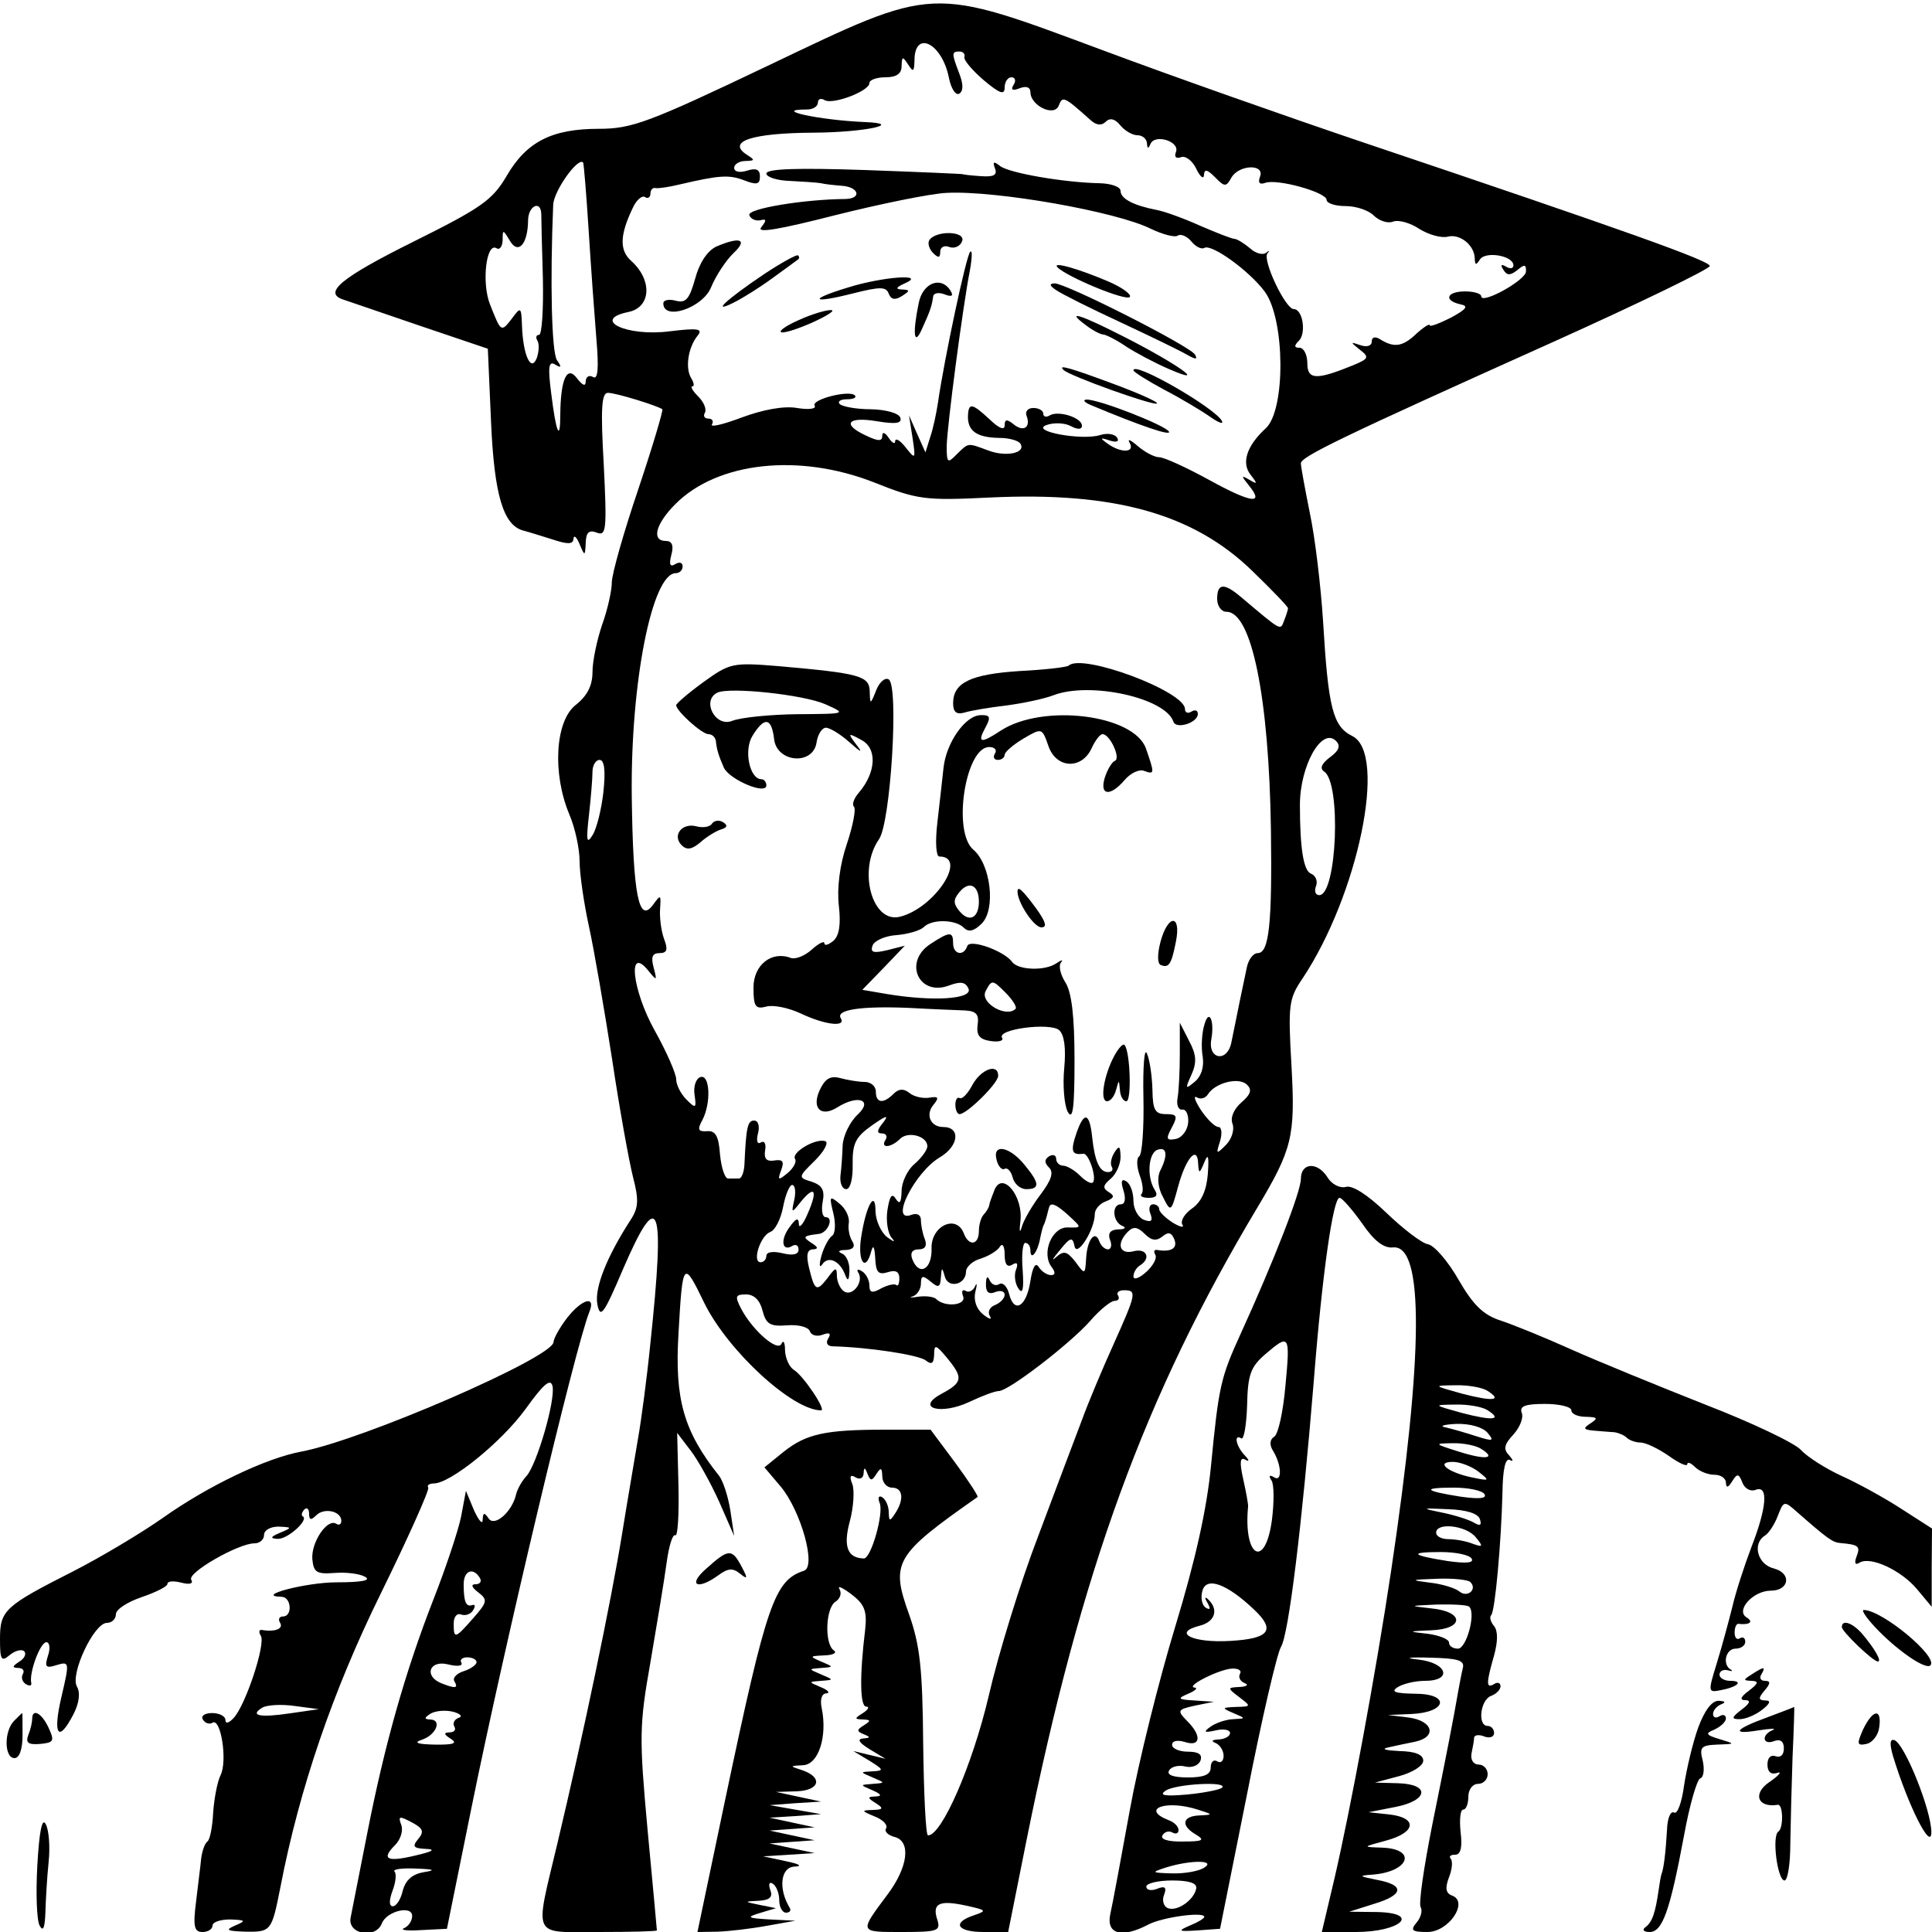 <?xml version="1.0" standalone="no"?>
<!DOCTYPE svg PUBLIC "-//W3C//DTD SVG 20010904//EN"
 "http://www.w3.org/TR/2001/REC-SVG-20010904/DTD/svg10.dtd">
<svg version="1.0" xmlns="http://www.w3.org/2000/svg"
 width="300pt" height="300pt" viewBox="0 0 300 300"
 preserveAspectRatio="xMidYMid meet">
<g transform="translate(0,300) scale(0.05,-0.05)"
fill="#000000" stroke="none">
<path d="M2385 5796 c-371 -177 -423 -196 -525 -196 -146 0 -225 -40 -287
-147 -44 -75 -79 -99 -290 -204 -223 -111 -280 -158 -218 -179 14 -5 121 -41
237 -81 l213 -72 10 -228 c10 -227 38 -321 101 -337 13 -3 53 -16 89 -27 48
-16 65 -16 66 2 1 13 10 5 19 -17 16 -38 17 -38 19 4 1 33 10 41 34 32 30 -12
32 8 22 211 -10 174 -7 223 13 223 25 0 154 -40 169 -51 3 -3 -30 -115 -75
-249 -45 -133 -82 -263 -82 -289 0 -25 -13 -84 -30 -131 -16 -47 -30 -113 -30
-147 0 -42 -16 -74 -53 -103 -63 -51 -72 -212 -19 -339 18 -42 32 -107 32
-146 0 -38 13 -129 29 -202 16 -73 48 -259 72 -413 23 -154 53 -319 65 -366
18 -69 17 -94 -6 -130 -76 -117 -114 -214 -105 -264 9 -47 20 -32 80 109 112
259 131 206 85 -229 -11 -110 -29 -245 -39 -300 -9 -55 -32 -187 -49 -293 -34
-210 -120 -622 -201 -962 -71 -299 -82 -275 129 -275 99 0 180 2 180 5 0 3
-13 144 -29 313 -26 286 -26 323 9 520 20 117 43 255 50 307 7 53 19 92 27 87
8 -5 12 65 10 155 l-4 163 42 -55 c23 -30 63 -102 89 -160 l46 -105 -12 80
c-7 44 -23 92 -35 107 -110 138 -138 238 -126 440 13 229 15 231 80 97 73
-149 274 -334 363 -334 17 0 -55 108 -85 126 -14 9 -26 36 -27 60 0 24 -5 34
-11 21 -11 -27 -89 40 -125 108 -20 39 -19 45 15 45 25 0 43 -18 51 -50 11
-42 23 -50 76 -46 35 3 66 -5 71 -18 4 -13 22 -18 40 -11 21 8 27 4 17 -12 -8
-13 -3 -23 12 -24 115 -3 270 -27 291 -44 18 -14 25 -10 26 18 0 33 5 32 40
-10 51 -62 49 -76 -16 -111 -85 -45 -3 -68 87 -25 38 18 78 33 90 33 30 0 220
146 283 217 30 35 65 63 76 63 12 0 17 7 11 17 -6 9 3 16 19 16 40 0 38 -10
-32 -166 -34 -75 -79 -182 -99 -237 -21 -55 -82 -217 -136 -361 -55 -143 -124
-367 -154 -498 -50 -212 -145 -431 -188 -431 -7 0 -13 128 -15 285 -2 234 -10
306 -44 402 -58 161 -44 184 213 364 3 2 -28 50 -70 107 l-76 102 -142 0
c-186 0 -245 -13 -316 -70 l-58 -47 50 -59 c63 -75 112 -249 73 -262 -92 -30
-116 -100 -244 -707 l-87 -415 62 1 c34 1 103 9 152 18 l90 16 -80 4 c-70 4
-73 7 -30 20 l50 15 -50 10 c-50 10 -50 11 -3 13 34 2 44 12 35 34 -6 18 -3
26 8 19 11 -7 20 -30 20 -51 0 -22 10 -39 21 -39 12 0 17 7 11 16 -35 58 -28
124 14 127 28 1 18 8 -26 17 l-70 15 80 5 80 5 -70 15 -70 15 70 5 70 5 -70
15 -70 15 70 5 70 5 -70 15 -70 15 80 5 80 6 -80 14 -80 14 80 6 80 5 -70 15
-70 15 65 2 c72 3 81 44 15 66 -38 12 -38 13 4 15 48 2 76 89 58 177 -6 26 0
46 14 46 13 1 6 10 -16 19 -40 17 -40 17 0 20 40 3 40 3 0 20 -40 17 -40 17 0
20 40 3 40 3 0 20 -37 16 -36 17 10 19 28 1 41 8 29 16 -29 21 -25 132 6 151
14 9 20 26 12 39 -7 12 9 5 37 -16 41 -31 49 -52 43 -109 -18 -147 -16 -240 3
-240 11 0 7 -9 -10 -20 -27 -17 -27 -19 0 -20 25 -1 25 -4 3 -18 -23 -14 -23
-19 0 -28 21 -9 21 -11 -3 -13 -19 -2 -12 -13 20 -33 l50 -30 -50 12 -50 12
50 -30 c45 -28 46 -31 10 -33 -40 -2 -40 -2 0 -19 40 -17 40 -17 0 -20 -40 -3
-40 -3 0 -20 27 -12 30 -18 10 -19 -27 -1 -27 -4 0 -21 25 -16 23 -20 -10 -21
-36 -1 -35 -3 6 -20 26 -10 42 -27 36 -37 -7 -9 6 -22 27 -27 51 -14 41 -94
-23 -179 -88 -118 -89 -116 44 -116 112 0 122 3 111 38 -17 51 6 62 89 44 64
-14 66 -16 25 -30 -70 -23 -53 -52 30 -52 l76 0 57 285 c168 835 368 1382 717
1965 108 181 118 220 106 437 -11 192 -9 211 34 274 173 260 264 699 155 753
-61 30 -75 88 -91 356 -7 110 -25 261 -41 336 -15 75 -28 145 -28 155 0 21
129 83 790 380 264 119 480 224 480 233 0 16 -257 108 -1080 385 -231 78 -591
205 -800 283 -546 203 -521 204 -1045 -46z m562 -38 c7 -34 21 -55 32 -49 13
8 13 30 0 63 -24 63 -24 68 1 68 11 0 18 -8 15 -17 -3 -9 24 -41 60 -72 50
-42 65 -47 65 -23 0 18 10 32 21 32 12 0 15 -11 7 -23 -10 -16 -4 -20 19 -11
20 8 33 3 33 -12 0 -42 74 -78 88 -42 12 31 16 29 100 -46 17 -15 33 -17 46
-4 13 13 29 9 45 -11 14 -17 38 -31 53 -31 16 0 29 -11 30 -25 1 -17 4 -18 11
-2 13 32 92 8 79 -25 -6 -15 0 -22 16 -16 14 5 35 -11 47 -36 12 -25 23 -34
24 -20 1 20 10 18 34 -6 30 -31 35 -31 51 -2 23 41 105 44 89 3 -7 -19 -1 -25
16 -19 36 14 191 -29 191 -53 0 -10 26 -19 59 -19 32 0 72 -13 88 -30 17 -16
43 -25 60 -18 16 6 53 -4 81 -23 29 -18 68 -29 88 -24 38 10 84 -27 84 -69 1
-20 4 -20 16 -2 17 27 104 12 104 -18 0 -10 -10 -12 -23 -4 -15 9 -18 5 -8
-10 11 -18 21 -18 43 -1 22 19 28 18 27 -4 0 -27 -139 -104 -139 -77 0 8 -22
15 -50 15 -57 0 -68 -28 -15 -40 27 -5 20 -15 -30 -42 -36 -18 -65 -29 -65
-23 0 6 -19 -6 -42 -27 -42 -40 -69 -44 -113 -16 -15 9 -25 6 -25 -8 0 -13
-15 -18 -35 -11 -32 11 -32 10 -2 -14 30 -23 28 -28 -20 -48 -115 -47 -143
-46 -143 6 0 26 -11 48 -24 48 -17 0 -18 6 -2 22 23 23 12 98 -16 98 -26 0
-98 152 -82 173 8 9 6 10 -4 2 -10 -8 -33 -2 -50 14 -18 15 -39 28 -47 29 -9
0 -57 19 -108 41 -51 23 -112 45 -135 49 -72 14 -112 35 -112 59 0 13 -29 23
-65 24 -110 2 -284 32 -310 54 -19 15 -23 13 -15 -8 8 -21 -4 -27 -45 -24 -30
2 -55 5 -55 6 0 1 -137 7 -305 13 -209 7 -305 4 -305 -11 0 -11 34 -22 75 -23
41 -2 84 -5 95 -7 11 -3 40 -6 65 -8 53 -4 62 -40 10 -41 -128 -1 -305 -30
-298 -50 4 -12 20 -19 34 -16 20 5 20 0 3 -22 -16 -19 55 -7 231 38 140 35
296 67 345 69 152 8 528 -58 635 -112 36 -17 73 -27 82 -21 10 7 30 -2 43 -18
13 -16 31 -25 40 -20 22 14 140 -71 188 -136 63 -86 65 -367 3 -424 -60 -55
-77 -109 -46 -146 21 -27 20 -29 -5 -14 -26 15 -26 13 -2 -17 50 -61 9 -56
-122 16 -71 39 -141 71 -156 71 -15 0 -45 16 -67 35 -22 19 -33 24 -25 10 18
-31 -26 -33 -68 -3 -25 18 -24 20 6 10 22 -7 31 -3 23 9 -7 11 -30 15 -52 8
-57 -18 -220 12 -167 31 22 8 56 7 75 -3 22 -12 35 -11 35 1 0 25 -73 48 -100
32 -11 -7 -20 -4 -20 5 0 10 -14 18 -31 18 -17 0 -26 -11 -21 -24 14 -37 -10
-52 -41 -26 -20 16 -27 15 -27 -4 0 -16 -17 -10 -46 18 -56 52 -67 54 -68 8 0
-45 30 -64 98 -65 29 0 59 -8 65 -18 18 -29 -45 -42 -100 -21 -65 24 -60 25
-98 -12 -28 -29 -31 -27 -31 25 1 61 50 434 72 546 7 39 8 65 1 58 -12 -10
-81 -335 -100 -468 -5 -33 -15 -81 -24 -107 l-15 -48 -26 58 -25 57 11 -70
c10 -67 9 -68 -21 -30 -17 22 -32 31 -33 20 0 -11 -9 -6 -20 10 -11 17 -20 20
-20 7 0 -18 -12 -18 -50 0 -76 35 -59 60 32 45 60 -10 80 -7 74 11 -5 14 -45
25 -91 26 -45 0 -88 8 -97 16 -8 8 2 15 22 15 20 0 31 5 25 12 -18 18 -137
-13 -125 -32 6 -10 -19 -13 -55 -7 -40 7 -105 -5 -170 -29 -58 -22 -100 -32
-94 -22 6 10 1 18 -11 18 -12 0 -17 8 -11 18 6 11 -3 33 -20 50 -18 18 -26 32
-19 32 7 0 5 11 -3 25 -20 31 -10 96 19 132 18 22 3 25 -87 14 -133 -17 -244
36 -128 60 71 14 76 99 9 159 -37 33 -35 81 5 164 11 25 29 40 38 34 9 -6 17
-1 17 11 0 11 7 19 15 17 8 -2 42 3 75 11 124 29 154 31 201 13 39 -15 49 -13
49 12 0 22 -12 27 -40 18 -23 -7 -40 -4 -40 9 0 11 16 21 35 21 30 1 30 3 5
19 -65 42 15 68 209 69 155 1 283 28 156 33 -142 6 -293 39 -178 39 18 0 33
10 33 21 0 12 10 15 21 8 25 -15 139 28 139 53 0 10 23 18 50 18 34 0 50 11
50 35 1 30 3 31 20 5 16 -25 19 -23 20 12 0 97 86 54 107 -54z m-1119 -472 c7
-112 18 -263 24 -337 8 -93 5 -129 -10 -120 -12 7 -22 2 -23 -13 0 -17 -9 -14
-27 9 -31 42 -51 -2 -52 -113 0 -86 -13 -57 -28 65 -11 84 -8 103 12 91 19
-12 21 -8 6 13 -17 24 -22 245 -12 483 2 44 78 150 93 131 2 -3 10 -97 17
-209z m-147 49 c0 -14 2 -104 5 -200 2 -96 -3 -175 -12 -175 -9 0 -11 -8 -5
-18 6 -10 5 -34 -2 -54 -18 -46 -43 10 -46 102 -2 57 -4 58 -31 21 -34 -44
-34 -43 -68 43 -27 67 -12 195 20 175 10 -6 18 5 19 25 0 34 1 34 22 -1 26
-45 56 -12 57 62 0 46 40 65 41 20z m1033 -833 c136 -54 158 -57 362 -47 384
18 629 -50 812 -227 62 -60 112 -112 112 -117 0 -4 -5 -21 -12 -38 -12 -32 -6
-35 -133 72 -54 46 -75 44 -75 -5 0 -22 13 -40 29 -40 78 0 132 -265 138 -678
4 -293 -6 -382 -41 -382 -14 0 -29 -20 -34 -45 -5 -25 -15 -72 -22 -105 -7
-33 -18 -91 -26 -128 -13 -63 -74 -52 -62 11 10 57 -7 95 -21 47 -9 -27 -11
-73 -6 -101 5 -32 -4 -61 -24 -78 -30 -25 -31 -23 -11 21 17 38 16 62 -7 105
l-29 57 0 -97 c0 -53 -3 -115 -7 -137 -4 -22 3 -38 15 -36 11 2 20 -16 18 -40
-2 -24 -19 -47 -38 -51 -30 -6 -32 0 -13 35 19 36 17 42 -18 42 -34 0 -41 13
-42 75 -1 41 -8 92 -17 113 -8 21 -13 -40 -11 -136 2 -95 -4 -177 -13 -183 -9
-6 -8 -32 1 -58 10 -26 13 -52 6 -59 -6 -7 4 -12 23 -12 23 0 29 8 18 25 -25
39 -20 113 8 124 30 11 34 -16 9 -65 -10 -21 -7 -53 9 -82 24 -48 25 -47 47
34 24 88 60 129 62 70 2 -32 4 -32 19 4 12 30 15 20 11 -36 -4 -51 -20 -87
-49 -107 -23 -16 -37 -39 -30 -50 7 -11 -7 -8 -30 6 -23 15 -42 33 -42 42 0 8
-9 15 -19 15 -11 0 -15 -14 -8 -30 8 -22 2 -27 -21 -18 -17 7 -32 33 -32 59 0
26 -10 53 -22 60 -15 10 -18 0 -9 -28 8 -26 5 -43 -8 -43 -29 0 -26 -54 4 -67
14 -5 9 -11 -12 -11 -25 -1 -33 -12 -26 -32 7 -16 4 -30 -6 -30 -10 0 -22 11
-27 25 -13 37 -38 5 -41 -54 -3 -50 -4 -50 -33 -10 -26 33 -36 36 -60 15 -16
-15 -11 -5 11 21 33 41 40 43 46 13 7 -37 63 51 63 100 0 14 15 32 34 39 26
10 29 17 9 29 -19 12 -18 21 6 41 17 14 31 45 31 68 -1 34 -4 37 -19 14 -10
-16 -14 -36 -8 -45 5 -9 0 -16 -12 -16 -26 0 -41 33 -49 107 -8 78 -25 83 -49
14 -19 -56 -15 -69 21 -64 17 3 43 -76 30 -89 -5 -6 -23 4 -40 21 -17 17 -41
31 -53 31 -11 0 -21 10 -21 21 0 12 -10 15 -22 8 -15 -10 -15 -20 0 -35 15
-15 7 -39 -26 -83 -26 -34 -53 -80 -59 -102 -6 -21 -8 -13 -4 19 9 77 -55 155
-80 98 -8 -20 -16 -42 -17 -49 -1 -8 -9 -20 -17 -29 -8 -8 -15 -31 -15 -51 0
-44 -31 -49 -47 -7 -23 60 -102 23 -100 -47 2 -66 -39 -88 -60 -33 -7 19 0 30
20 30 20 0 27 11 19 32 -7 17 -12 44 -12 59 0 16 -12 23 -30 16 -69 -26 11
133 89 179 59 35 65 94 10 94 -39 0 -56 38 -30 69 18 22 16 27 -13 22 -20 -3
-48 3 -62 15 -18 14 -33 13 -49 -3 -32 -32 -55 -29 -55 7 0 17 -16 30 -35 30
-19 0 -54 6 -76 12 -31 8 -47 -2 -64 -39 -25 -56 6 -84 57 -51 63 39 110 22
62 -23 -24 -22 -45 -65 -47 -95 -1 -30 -4 -73 -7 -96 -2 -23 6 -41 18 -41 13
0 21 33 20 77 -1 65 9 85 60 121 44 31 54 34 35 9 -20 -24 -21 -34 -4 -34 13
0 18 -9 11 -20 -17 -27 17 -25 45 3 25 25 85 9 85 -23 0 -11 -18 -36 -40 -55
-22 -18 -40 -57 -40 -84 -1 -36 -6 -43 -18 -24 -12 19 -19 9 -26 -35 -5 -33 1
-72 13 -86 13 -15 8 -14 -14 2 -19 15 -35 51 -36 79 0 72 -30 19 -45 -82 -11
-75 15 -107 32 -40 6 21 10 12 12 -21 2 -45 9 -54 39 -45 24 8 36 2 36 -19 0
-16 -4 -26 -9 -21 -5 5 -26 1 -47 -10 -28 -16 -37 -14 -37 9 0 16 -10 36 -23
44 -13 8 -18 6 -11 -5 17 -28 -18 -74 -44 -58 -12 7 -22 29 -23 47 0 30 -4 29
-29 -5 -34 -44 -40 -41 -58 34 -9 38 -5 55 13 55 17 1 16 7 -5 20 -29 19 -26
22 23 28 28 3 48 52 21 52 -10 0 -14 22 -9 48 7 36 -2 51 -34 62 -43 13 -43
14 10 66 29 29 43 56 32 60 -30 10 -106 -35 -94 -55 6 -9 -5 -29 -23 -44 -29
-24 -32 -23 -20 9 10 27 5 34 -21 30 -24 -4 -33 5 -29 31 4 20 -2 32 -13 25
-11 -7 -15 5 -9 28 6 22 1 40 -12 40 -20 0 -25 -20 -30 -135 -1 -25 -9 -45
-17 -45 -8 0 -23 0 -34 0 -10 0 -21 34 -25 75 -4 57 -14 74 -40 72 -28 -2 -31
5 -15 34 28 53 24 144 -6 134 -14 -5 -22 -30 -18 -55 6 -42 4 -44 -25 -15 -18
18 -32 46 -32 63 0 17 -30 86 -67 152 -70 126 -85 266 -20 186 27 -33 28 -33
17 9 -9 33 -4 45 18 45 24 0 27 11 14 45 -9 25 -14 67 -12 93 3 44 2 45 -22
12 -44 -60 -62 29 -66 337 -4 353 63 693 137 693 12 0 21 10 21 21 0 12 -10
15 -23 7 -16 -10 -20 -1 -12 29 8 29 2 43 -17 43 -46 0 -32 53 30 115 131 131
384 158 616 67z m1416 -854 c-26 -20 -32 -34 -18 -44 54 -34 40 -384 -15 -384
-12 0 -16 13 -10 28 6 16 -1 33 -16 39 -23 9 -34 80 -34 213 0 122 68 243 112
199 15 -15 10 -30 -19 -51z m-2256 -107 c-6 -54 -21 -115 -34 -135 -18 -29
-20 -17 -11 62 6 54 11 114 11 135 0 20 10 37 22 37 15 0 19 -33 12 -99z
m1981 -965 c-24 -21 -35 -48 -27 -67 6 -18 -3 -47 -21 -65 -30 -30 -31 -29
-18 12 7 24 5 44 -5 44 -11 0 -35 24 -54 52 -19 29 -25 47 -13 40 11 -7 26 -3
34 9 22 36 95 55 121 31 17 -16 13 -30 -17 -56z m-1388 -301 c-10 -44 -9 -44
21 -6 43 52 52 34 20 -39 -14 -33 -27 -47 -27 -31 -1 21 -9 18 -29 -10 -30
-40 -23 -78 9 -58 11 6 19 1 19 -12 0 -15 -18 -19 -50 -11 -29 7 -50 4 -50 -8
0 -11 -8 -20 -18 -20 -27 0 -1 82 30 94 15 5 33 40 40 78 7 37 20 68 28 68 9
0 12 -20 7 -45z m854 -52 c39 -36 39 -36 -5 -35 -49 2 -83 -80 -50 -123 12
-16 12 -25 -2 -25 -12 0 -29 11 -38 25 -10 16 -19 1 -26 -43 -12 -80 -50 -103
-66 -41 -6 24 -20 38 -31 31 -11 -7 -24 -1 -30 13 -6 14 -11 9 -11 -12 -1 -25
8 -34 28 -26 17 7 30 3 30 -8 0 -11 -13 -25 -30 -32 -16 -6 -24 -21 -16 -34 8
-13 -2 -10 -21 5 -21 17 -30 44 -24 70 6 23 5 31 -1 17 -6 -14 -20 -20 -29
-14 -10 6 -14 -1 -8 -17 11 -28 -57 -35 -84 -8 -7 7 -32 10 -55 7 -23 -4 -31
-3 -17 1 14 5 25 23 25 40 0 25 6 26 30 6 25 -21 30 -18 32 13 2 32 4 32 12 3
10 -39 66 -26 66 15 0 14 20 33 45 40 25 8 52 24 60 37 8 13 15 2 15 -24 0
-30 8 -41 23 -32 16 10 20 4 12 -16 -6 -16 -3 -42 8 -58 13 -19 17 -2 13 57
-4 47 0 85 8 85 9 0 16 -10 16 -23 0 -34 22 -7 30 36 4 20 9 39 11 42 2 3 6
14 9 25 3 11 6 25 8 30 4 18 23 10 63 -27z m289 -63 c18 15 28 13 37 -9 11
-28 -10 -40 -53 -33 -10 2 -12 -5 -6 -15 6 -10 -7 -34 -28 -53 -22 -20 -40
-26 -40 -14 0 12 9 27 20 34 36 22 21 55 -20 44 -44 -11 -54 24 -17 61 17 17
30 15 52 -7 21 -21 36 -23 55 -8z m-888 -737 c14 21 17 19 18 -8 0 -19 14 -35
30 -35 34 0 39 -36 10 -80 -17 -26 -19 -25 -20 4 0 18 -9 39 -20 46 -11 7 -15
-1 -8 -18 13 -33 -27 -172 -49 -172 -51 1 -65 37 -44 115 12 44 15 97 8 116
-10 24 -6 31 10 21 13 -8 24 -3 25 12 1 20 4 20 12 -1 9 -23 14 -23 28 0z"/>
<path d="M2886 5254 c-6 -10 0 -28 12 -40 16 -16 22 -15 22 4 0 15 13 21 28
15 16 -6 34 2 40 18 12 32 -82 34 -102 3z"/>
<path d="M2224 5234 c-27 -13 -52 -50 -65 -99 -18 -64 -29 -77 -60 -69 -22 6
-39 2 -39 -8 0 -55 121 -15 148 49 15 37 47 85 70 107 46 43 20 52 -54 20z"/>
<path d="M2372 5148 c-116 -78 -167 -125 -92 -87 28 14 82 48 120 76 39 28 74
54 78 57 5 3 5 9 0 13 -4 3 -52 -23 -106 -59z"/>
<path d="M3284 5170 c29 -30 215 -107 225 -92 5 8 -24 29 -65 47 -96 41 -178
64 -160 45z"/>
<path d="M2633 5107 c-125 -38 -113 -51 17 -18 83 21 102 21 110 -1 7 -18 19
-21 40 -8 27 17 27 20 0 21 -20 1 -17 7 10 19 71 31 -69 21 -177 -13z"/>
<path d="M2853 5058 c-20 -97 -14 -136 11 -78 25 55 30 70 34 99 1 11 17 14
35 7 23 -9 29 -5 19 11 -29 47 -87 25 -99 -39z"/>
<path d="M3280 5099 c17 -12 107 -57 200 -100 94 -44 187 -89 207 -101 27 -15
33 -15 24 1 -17 27 -400 221 -436 221 -17 -1 -16 -7 5 -21z"/>
<path d="M2483 5007 c-37 -16 -63 -33 -58 -38 5 -6 49 8 97 29 48 22 75 39 58
39 -16 0 -60 -13 -97 -30z"/>
<path d="M3371 4991 c22 -17 47 -30 56 -30 9 -1 41 -17 70 -37 29 -19 89 -51
133 -70 124 -54 31 13 -135 98 -143 73 -187 86 -124 39z"/>
<path d="M3303 4851 c17 -18 282 -113 290 -104 5 4 -55 31 -133 60 -140 52
-176 62 -157 44z"/>
<path d="M3520 4850 c0 -5 43 -32 95 -60 52 -27 117 -66 144 -85 27 -19 43
-24 35 -11 -27 43 -274 185 -274 156z"/>
<path d="M3390 4741 c153 -64 250 -97 240 -81 -13 20 -220 101 -256 99 -13 -1
-6 -9 16 -18z"/>
<path d="M2185 3882 c-47 -34 -85 -67 -85 -72 0 -18 80 -90 100 -90 11 0 21
-9 23 -20 3 -28 8 -45 25 -84 17 -37 132 -86 132 -55 0 10 -7 19 -15 19 -37 0
-56 90 -28 135 37 60 59 57 67 -10 8 -74 122 -83 132 -10 4 25 17 45 29 45 12
0 45 -20 73 -45 37 -33 43 -35 21 -7 -27 36 -26 37 16 14 50 -26 46 -101 -8
-164 -15 -17 -22 -37 -15 -43 7 -7 -3 -59 -22 -116 -22 -64 -31 -137 -25 -191
7 -60 1 -94 -17 -110 -16 -13 -28 -16 -28 -7 0 8 -18 -1 -39 -20 -22 -20 -51
-31 -65 -26 -60 23 -116 -22 -116 -92 0 -59 6 -68 40 -59 22 6 70 -4 108 -22
74 -35 141 -43 123 -14 -16 26 62 38 209 32 72 -4 151 -7 176 -8 36 -2 45 -12
40 -45 -4 -32 6 -45 40 -50 26 -4 42 1 36 10 -17 27 148 48 177 24 16 -14 22
-55 16 -119 -5 -53 0 -114 11 -135 16 -28 21 12 21 161 0 137 -9 212 -29 242
-15 24 -21 51 -13 61 8 10 2 8 -15 -3 -35 -24 -119 -21 -137 5 -25 34 -131 72
-139 49 -11 -33 -44 -26 -44 8 0 38 -10 38 -71 -2 -85 -56 -35 -165 60 -128
35 13 50 10 59 -11 12 -32 -110 -40 -254 -16 l-76 13 66 68 66 69 -55 -14
c-43 -10 -53 -7 -45 15 6 15 40 30 75 32 35 3 73 14 84 25 25 25 98 24 124 -2
15 -15 32 -11 56 13 44 44 28 183 -26 229 -66 55 -25 319 49 319 17 0 25 -9
18 -20 -7 -11 -3 -20 9 -20 11 0 21 7 21 16 0 8 26 31 58 50 58 34 58 34 78
-23 24 -70 103 -74 134 -7 11 24 26 44 34 44 23 0 58 -76 38 -83 -9 -4 -23
-27 -31 -52 -17 -56 17 -60 62 -7 18 21 45 34 60 28 33 -12 33 -9 6 69 -37
106 -320 141 -451 56 -62 -41 -74 -39 -48 9 18 33 15 40 -14 39 -48 0 -108
-86 -116 -165 -4 -35 -12 -111 -19 -169 -7 -59 -4 -105 6 -105 90 0 -14 -160
-122 -187 -87 -22 -132 145 -65 241 36 52 62 476 30 496 -11 7 -29 -8 -39 -34
-18 -45 -19 -45 -20 -3 -1 48 -32 56 -281 78 -145 12 -153 10 -235 -49z m378
-69 c67 -30 66 -30 -87 -31 -84 -1 -176 -10 -203 -21 -52 -20 -95 64 -45 88
39 18 266 -6 335 -36z m477 -613 c0 -51 -30 -66 -60 -30 -20 24 -20 36 0 60
30 36 60 21 60 -30z m114 -333 c-29 -29 -112 19 -93 55 19 36 21 36 61 -4 23
-23 37 -46 32 -51z"/>
<path d="M3319 3933 c-5 -5 -74 -13 -153 -17 -152 -10 -206 -36 -206 -100 0
-27 10 -36 35 -29 19 6 78 16 130 22 53 7 119 21 147 32 113 43 347 -8 372
-82 8 -25 76 -4 76 24 0 11 -9 14 -20 7 -11 -7 -20 -3 -20 8 0 55 -319 174
-361 135z"/>
<path d="M2211 3442 c-6 -10 -28 -14 -49 -8 -45 11 -75 -29 -45 -59 16 -16 32
-13 58 9 19 17 48 35 64 40 20 6 22 13 6 23 -12 7 -27 5 -34 -5z"/>
<path d="M3160 3231 c0 -34 51 -111 74 -111 19 0 14 17 -17 60 -43 58 -57 70
-57 51z"/>
<path d="M3604 3075 c-10 -38 -10 -68 1 -72 25 -10 33 2 47 73 17 86 -25 85
-48 -1z"/>
<path d="M3460 2720 c-32 -60 -45 -140 -22 -140 11 0 23 16 28 35 9 33 9 33
12 0 1 -19 10 -35 20 -35 17 0 12 157 -6 175 -5 5 -19 -11 -32 -35z"/>
<path d="M3020 2631 c-14 -27 -32 -46 -40 -41 -7 4 -13 -5 -13 -21 0 -16 6
-29 13 -29 23 0 120 96 120 119 0 40 -53 21 -80 -28z"/>
<path d="M3095 2398 c5 -21 17 -33 25 -28 8 5 20 -7 25 -27 5 -20 24 -36 42
-36 43 0 42 18 -4 74 -47 59 -102 69 -88 17z"/>
<path d="M2588 2232 c8 -32 6 -64 -4 -70 -10 -7 -25 -34 -33 -62 -8 -29 -6
-40 3 -26 19 27 55 10 71 -34 8 -21 12 -16 13 13 1 24 -9 48 -23 54 -15 6 -10
11 11 11 24 1 31 11 21 27 -9 14 -14 39 -11 57 3 18 -10 45 -29 60 -31 26 -32
23 -19 -30z"/>
<path d="M4040 2339 c0 -40 -84 -255 -186 -479 -63 -138 -69 -163 -93 -411
-13 -136 -49 -296 -111 -500 -50 -164 -114 -420 -141 -569 -27 -148 -54 -295
-61 -325 -13 -62 36 -75 118 -32 43 23 174 41 174 24 0 -5 -20 -17 -45 -27
-39 -17 -36 -19 25 -15 l69 5 84 419 c45 231 93 436 105 456 24 38 65 374 102
825 26 332 60 570 80 570 8 0 39 -36 70 -79 37 -55 68 -78 96 -75 97 10 95
-331 -6 -1006 -47 -314 -126 -740 -176 -955 l-39 -165 105 0 c140 0 204 59 67
62 l-87 1 76 24 c94 28 98 59 10 75 -55 11 -58 13 -16 16 116 8 143 80 32 84
-62 2 -61 2 13 22 93 25 98 71 10 81 l-65 7 82 16 c104 20 111 71 10 74 l-72
2 75 20 c41 11 75 32 75 48 0 19 -25 29 -75 30 -41 2 -57 6 -35 11 22 5 60 13
85 18 69 15 55 65 -20 75 l-65 8 73 3 c111 5 122 63 11 63 -61 1 -76 6 -54 20
17 11 55 20 85 20 87 0 70 56 -20 66 -46 5 -32 8 35 6 87 -2 109 -8 103 -32
-4 -16 -10 -48 -14 -70 -15 -87 -35 -190 -81 -417 -26 -131 -43 -246 -36 -256
6 -10 1 -32 -13 -48 -20 -24 -14 -29 34 -29 66 0 129 93 77 113 -20 7 -23 23
-10 57 10 25 12 51 5 58 -6 7 0 12 14 12 17 0 23 22 17 70 -4 39 -1 70 8 70 9
0 16 18 16 40 0 22 13 40 30 40 17 0 30 14 30 30 0 17 -13 30 -28 30 -16 0
-26 15 -22 35 4 19 8 41 8 49 1 8 16 10 32 3 17 -6 30 -1 30 11 0 12 -9 22
-20 22 -32 0 -23 80 10 93 17 6 30 20 30 30 0 11 -9 14 -20 7 -25 -15 -25 2 0
89 12 44 12 76 0 91 -11 13 -15 28 -9 34 12 12 31 223 35 380 1 73 9 109 23
102 12 -7 10 0 -2 14 -19 19 -16 34 13 65 20 22 32 52 26 67 -8 21 10 28 72
28 45 0 82 -9 82 -20 0 -11 20 -20 45 -20 36 -1 39 -4 15 -20 -25 -16 -23 -20
10 -23 22 -2 51 -4 64 -5 13 -2 30 -9 38 -17 8 -8 28 -15 43 -15 16 0 55 -19
87 -41 32 -23 58 -35 58 -26 0 8 11 4 24 -9 13 -13 40 -24 60 -24 20 0 36 -11
36 -25 1 -17 7 -15 19 4 16 26 21 25 32 -3 7 -19 25 -29 41 -23 40 16 36 -52
-13 -178 -22 -58 -49 -141 -59 -185 -11 -44 -32 -122 -48 -174 -28 -91 -28
-93 12 -85 53 10 72 29 29 29 -18 0 -33 9 -33 19 0 11 11 17 25 14 14 -4 18
-3 10 2 -27 15 -16 65 15 65 17 0 30 10 30 21 0 12 -7 17 -17 11 -9 -6 -16 2
-16 18 0 15 5 27 11 27 36 -4 49 6 26 20 -35 22 21 83 75 83 58 0 66 54 10 69
-51 12 -68 77 -28 102 12 7 30 35 40 61 18 47 20 48 59 13 96 -84 111 -95 135
-97 57 -5 63 -10 51 -41 -8 -21 -5 -29 9 -20 34 21 130 -24 179 -83 l45 -54 0
122 1 121 -95 61 c-52 34 -136 80 -185 102 -50 23 -107 59 -127 81 -20 22
-155 86 -300 142 -144 57 -330 133 -413 170 -82 37 -181 77 -220 90 -53 17
-85 48 -130 126 -33 58 -76 108 -96 111 -20 4 -77 48 -128 97 -57 55 -106 87
-126 81 -19 -5 -44 8 -57 29 -31 50 -83 47 -83 -4z m-48 -643 c-7 -79 -22
-150 -35 -158 -13 -8 -15 -24 -5 -41 28 -44 31 -101 5 -85 -15 9 -18 5 -8 -10
8 -13 8 -68 1 -123 -21 -154 -89 -115 -74 42 1 6 -6 45 -15 85 -12 53 -10 70
6 61 14 -8 13 -2 -2 14 -27 29 -34 67 -10 52 8 -5 16 41 18 103 2 95 11 119
56 158 76 65 78 62 63 -98z m627 -15 c49 -31 17 -34 -79 -9 -90 25 -90 25 -20
26 39 1 83 -7 99 -17z m0 -60 c49 -31 17 -34 -79 -9 -90 25 -90 25 -20 26 39
1 83 -7 99 -17z m1 -71 c21 -25 17 -27 -33 -11 -31 10 -75 23 -97 28 -22 4 -7
9 33 11 42 1 82 -10 97 -28z m-21 -49 c50 -31 16 -36 -69 -9 -76 24 -77 25
-20 26 33 1 73 -7 89 -17z m-8 -71 c37 -29 36 -30 -21 -18 -75 16 -113 48 -58
48 22 0 58 -14 79 -30z m19 -70 c9 -14 -17 -16 -74 -8 -114 18 -122 28 -21 28
46 0 88 -9 95 -20z m-14 -78 c6 -19 1 -22 -18 -11 -15 9 -58 23 -97 31 -69 14
-68 15 17 11 56 -2 92 -13 98 -31z m-13 -56 c24 -29 23 -32 -10 -20 -20 8 -54
14 -75 14 -21 0 -38 9 -38 20 0 33 93 23 123 -14z m-13 -66 c9 -14 -17 -16
-74 -8 -114 18 -122 28 -21 28 46 0 88 -9 95 -20z m-674 -160 c66 -63 46 -89
-75 -96 -117 -7 -182 25 -96 47 49 12 61 51 26 83 -10 9 -10 3 -1 -12 10 -18
9 -23 -5 -15 -12 7 -17 31 -11 52 12 46 76 23 162 -59z m670 87 c23 -22 -8
-50 -33 -30 -13 11 -55 24 -93 28 -62 8 -60 9 22 12 50 2 97 -3 104 -10z m-3
-77 c21 -21 -9 -130 -35 -130 -16 0 -28 8 -28 19 0 10 -29 22 -65 27 -64 7
-64 8 10 11 103 4 103 58 0 68 -71 8 -70 8 17 12 50 1 96 -1 101 -7z m-712
-208 c-6 -10 0 -23 14 -29 14 -5 7 -11 -15 -12 -39 -2 -39 -3 -1 -32 37 -28
37 -29 -10 -30 -45 -2 -46 -3 -9 -19 40 -17 40 -17 0 -19 -22 -1 -53 -11 -70
-23 -24 -17 -21 -20 15 -12 25 6 45 2 45 -8 0 -10 -16 -19 -35 -20 -21 -1 -25
-5 -10 -11 14 -6 25 -24 25 -40 0 -16 -9 -24 -20 -17 -11 7 -20 -2 -20 -19 0
-22 -20 -31 -71 -31 -46 0 -67 8 -58 22 7 12 30 17 50 12 20 -5 41 3 47 18 7
19 -5 28 -39 28 -27 0 -49 10 -49 21 0 13 17 16 40 9 49 -16 53 20 6 66 -31
32 -29 35 25 47 l59 12 -60 4 c-52 3 -55 6 -20 21 22 9 31 18 20 19 -31 3 76
57 116 59 20 1 31 -6 25 -16z m-56 -354 c-7 -6 -55 -16 -108 -21 -70 -6 -89
-3 -67 12 31 21 196 30 175 9z m-75 -68 c48 -15 48 -16 5 -18 -54 -2 -59 -32
-10 -60 28 -17 20 -21 -41 -21 -47 -1 -71 7 -64 19 7 12 21 15 31 9 11 -6 19
-3 19 8 0 10 -13 24 -30 30 -90 35 -9 65 90 33z m20 -180 c-16 -11 -61 -19
-100 -18 -64 2 -66 3 -20 18 76 24 158 24 120 0z m-25 -65 c-7 -36 -59 -72
-88 -61 -13 5 -19 24 -12 41 9 24 3 29 -22 19 -18 -7 -33 -4 -33 7 0 10 36 19
80 19 53 0 78 -8 75 -25z"/>
<path d="M1761 1907 c-22 -29 -41 -62 -42 -75 -2 -48 -592 -304 -783 -340
-109 -20 -289 -106 -429 -205 -68 -48 -194 -123 -280 -167 -213 -108 -227
-121 -227 -210 0 -65 4 -72 30 -50 17 14 37 19 45 12 8 -8 1 -23 -16 -33 -21
-14 -22 -18 -3 -19 15 0 21 -8 15 -19 -6 -10 -2 -24 9 -31 12 -7 19 -6 17 4
-7 31 28 126 47 126 10 0 13 -19 5 -42 -11 -35 -7 -40 27 -29 40 12 40 9 15
-98 -28 -119 -10 -146 37 -55 18 35 22 67 11 86 -22 39 53 198 93 198 15 0 28
12 28 27 0 15 36 38 80 53 44 15 80 33 80 41 0 9 19 10 43 4 27 -7 38 -3 31 9
-14 21 146 113 196 113 17 0 30 12 30 26 0 15 20 26 45 26 43 -2 43 -3 5 -19
-31 -13 -32 -18 -7 -19 31 -1 98 60 77 70 -5 3 -3 12 5 21 8 8 15 2 15 -13 0
-20 6 -21 22 -5 25 25 78 13 78 -17 0 -11 -7 -15 -16 -9 -28 17 -78 -58 -74
-110 4 -41 13 -47 68 -43 36 3 79 -2 96 -12 20 -11 -11 -17 -88 -17 -96 0
-259 -43 -171 -45 30 -1 34 -61 4 -61 -12 0 -16 -9 -9 -20 11 -18 -16 -29 -56
-22 -10 2 -11 -7 -4 -18 16 -25 -48 -218 -85 -256 -15 -16 -25 -18 -25 -5 0
11 -19 21 -41 21 -23 0 -36 -9 -29 -20 7 -12 21 -16 30 -10 26 16 47 -119 25
-163 -10 -20 -20 -73 -23 -116 -2 -44 -10 -85 -18 -90 -8 -6 -16 -29 -19 -51
-2 -22 -10 -83 -16 -135 -10 -78 -6 -95 20 -95 17 0 31 9 31 20 0 11 25 19 55
19 49 -2 50 -4 15 -19 -32 -14 -26 -17 34 -19 78 -1 80 2 107 139 59 306 163
609 310 908 86 175 153 325 149 332 -5 7 3 13 17 13 52 0 211 129 285 231 56
78 78 97 84 71 9 -45 -49 -244 -81 -279 -14 -15 -28 -40 -32 -56 -12 -55 -68
-104 -86 -75 -13 19 -17 18 -18 -5 0 -16 -12 -3 -27 30 l-25 60 -15 -80 c-9
-44 -48 -161 -87 -260 -86 -221 -150 -445 -205 -726 -23 -118 -46 -234 -51
-259 -11 -52 78 -68 97 -18 15 38 94 57 94 23 0 -15 -11 -32 -25 -38 -14 -6
10 -9 54 -6 l79 4 75 370 c105 518 323 1434 367 1545 22 53 -22 42 -69 -18z
m-271 -807 c7 -11 1 -20 -13 -20 -15 0 -13 -9 8 -25 30 -23 29 -30 -15 -80
-57 -65 -61 -66 -61 -17 0 21 10 33 23 28 13 -5 30 1 37 13 8 12 7 20 -3 16
-19 -6 -26 11 -26 65 0 42 29 54 50 20z m-10 -262 c0 -8 -18 -21 -40 -28 -22
-7 -35 -21 -29 -31 13 -22 4 -24 -39 -7 -57 22 -39 74 20 59 28 -7 46 -5 41 5
-6 9 2 17 18 17 16 0 29 -7 29 -15z m-580 -159 c-94 -14 -126 -7 -85 18 14 8
58 11 100 5 l75 -10 -90 -13z m524 -14 c-13 -5 -19 -17 -13 -27 6 -10 0 -18
-15 -18 -19 -1 -18 -6 4 -20 22 -14 9 -19 -50 -18 -54 1 -67 6 -40 15 45 15
64 63 25 63 -18 1 -18 5 2 18 15 9 46 12 70 6 23 -6 31 -15 17 -19z m-125
-376 c-20 -24 -15 -29 24 -31 31 -1 21 -8 -31 -20 -91 -22 -109 -12 -65 32 17
17 26 45 19 63 -10 27 -6 28 32 8 36 -19 40 -29 21 -52z m18 -103 c-36 -6 -57
-24 -66 -57 -6 -27 -20 -49 -31 -49 -12 0 -12 18 -1 48 10 26 13 53 6 60 -6 7
24 11 67 9 56 -2 63 -5 25 -11z"/>
<path d="M2194 1129 c-60 -52 -29 -69 37 -21 30 22 45 23 67 5 24 -19 25 -16
5 22 -30 56 -40 56 -109 -6z"/>
<path d="M5822 948 c66 -71 158 -135 173 -120 26 26 -150 172 -207 172 -8 0 7
-23 34 -52z"/>
<path d="M5720 947 c0 -14 97 -107 112 -107 13 0 -10 40 -48 85 -30 35 -64 47
-64 22z"/>
<path d="M5440 800 c-27 -17 -27 -19 0 -20 23 -1 21 -8 -9 -31 -26 -19 -29
-29 -11 -29 18 0 15 -10 -11 -29 -31 -24 -33 -30 -8 -30 17 -1 49 12 70 28 26
20 30 30 12 30 -23 1 -23 7 -3 31 19 22 19 30 1 30 -13 0 -18 9 -11 20 15 25
8 25 -30 0z"/>
<path d="M5274 635 c-17 -47 -36 -128 -44 -180 -7 -53 -21 -91 -31 -84 -11 6
-21 -18 -22 -55 -4 -68 -10 -119 -17 -136 -2 -5 -6 -28 -9 -50 -10 -70 -20
-100 -41 -115 -11 -8 -6 -15 13 -15 40 0 63 65 107 300 17 94 40 173 50 177
11 3 14 28 8 55 -11 42 -5 48 45 50 57 2 57 2 7 17 -43 13 -45 18 -15 30 19 9
35 24 35 34 0 11 -9 14 -20 7 -11 -7 -20 -4 -20 7 0 11 11 24 25 30 16 6 13
10 -7 11 -21 1 -44 -29 -64 -83z"/>
<path d="M5492 668 c-105 -38 -118 -56 -32 -42 39 6 59 7 45 1 -36 -15 -31
-48 5 -34 19 7 30 -1 30 -23 0 -20 -11 -30 -26 -24 -15 5 -25 -5 -25 -26 0
-23 11 -32 30 -26 17 6 6 -8 -25 -29 -52 -36 -35 -80 27 -70 17 3 18 -73 2
-83 -21 -13 -3 -152 19 -152 10 0 18 52 18 115 1 63 4 185 7 270 4 85 6 154 5
154 -1 -1 -37 -15 -80 -31z"/>
<path d="M44 656 c-32 -32 -31 -116 1 -116 15 0 25 27 25 70 0 39 0 70 -1 70
-1 0 -12 -11 -25 -24z"/>
<path d="M100 662 c0 -10 -5 -33 -12 -50 -9 -24 -1 -31 36 -28 43 4 46 9 27
50 -21 46 -51 62 -51 28z"/>
<path d="M5786 629 c-20 -45 -19 -51 10 -45 19 4 37 27 40 51 9 61 -20 57 -50
-6z"/>
<path d="M5879 546 c47 -154 119 -297 119 -236 0 68 -83 275 -115 286 -14 4
-15 -12 -4 -50z"/>
<path d="M116 208 c-5 -87 -2 -171 7 -188 11 -20 16 -8 18 40 1 39 5 109 10
157 5 47 1 100 -9 118 -11 21 -20 -20 -26 -127z"/>
</g>
</svg>
